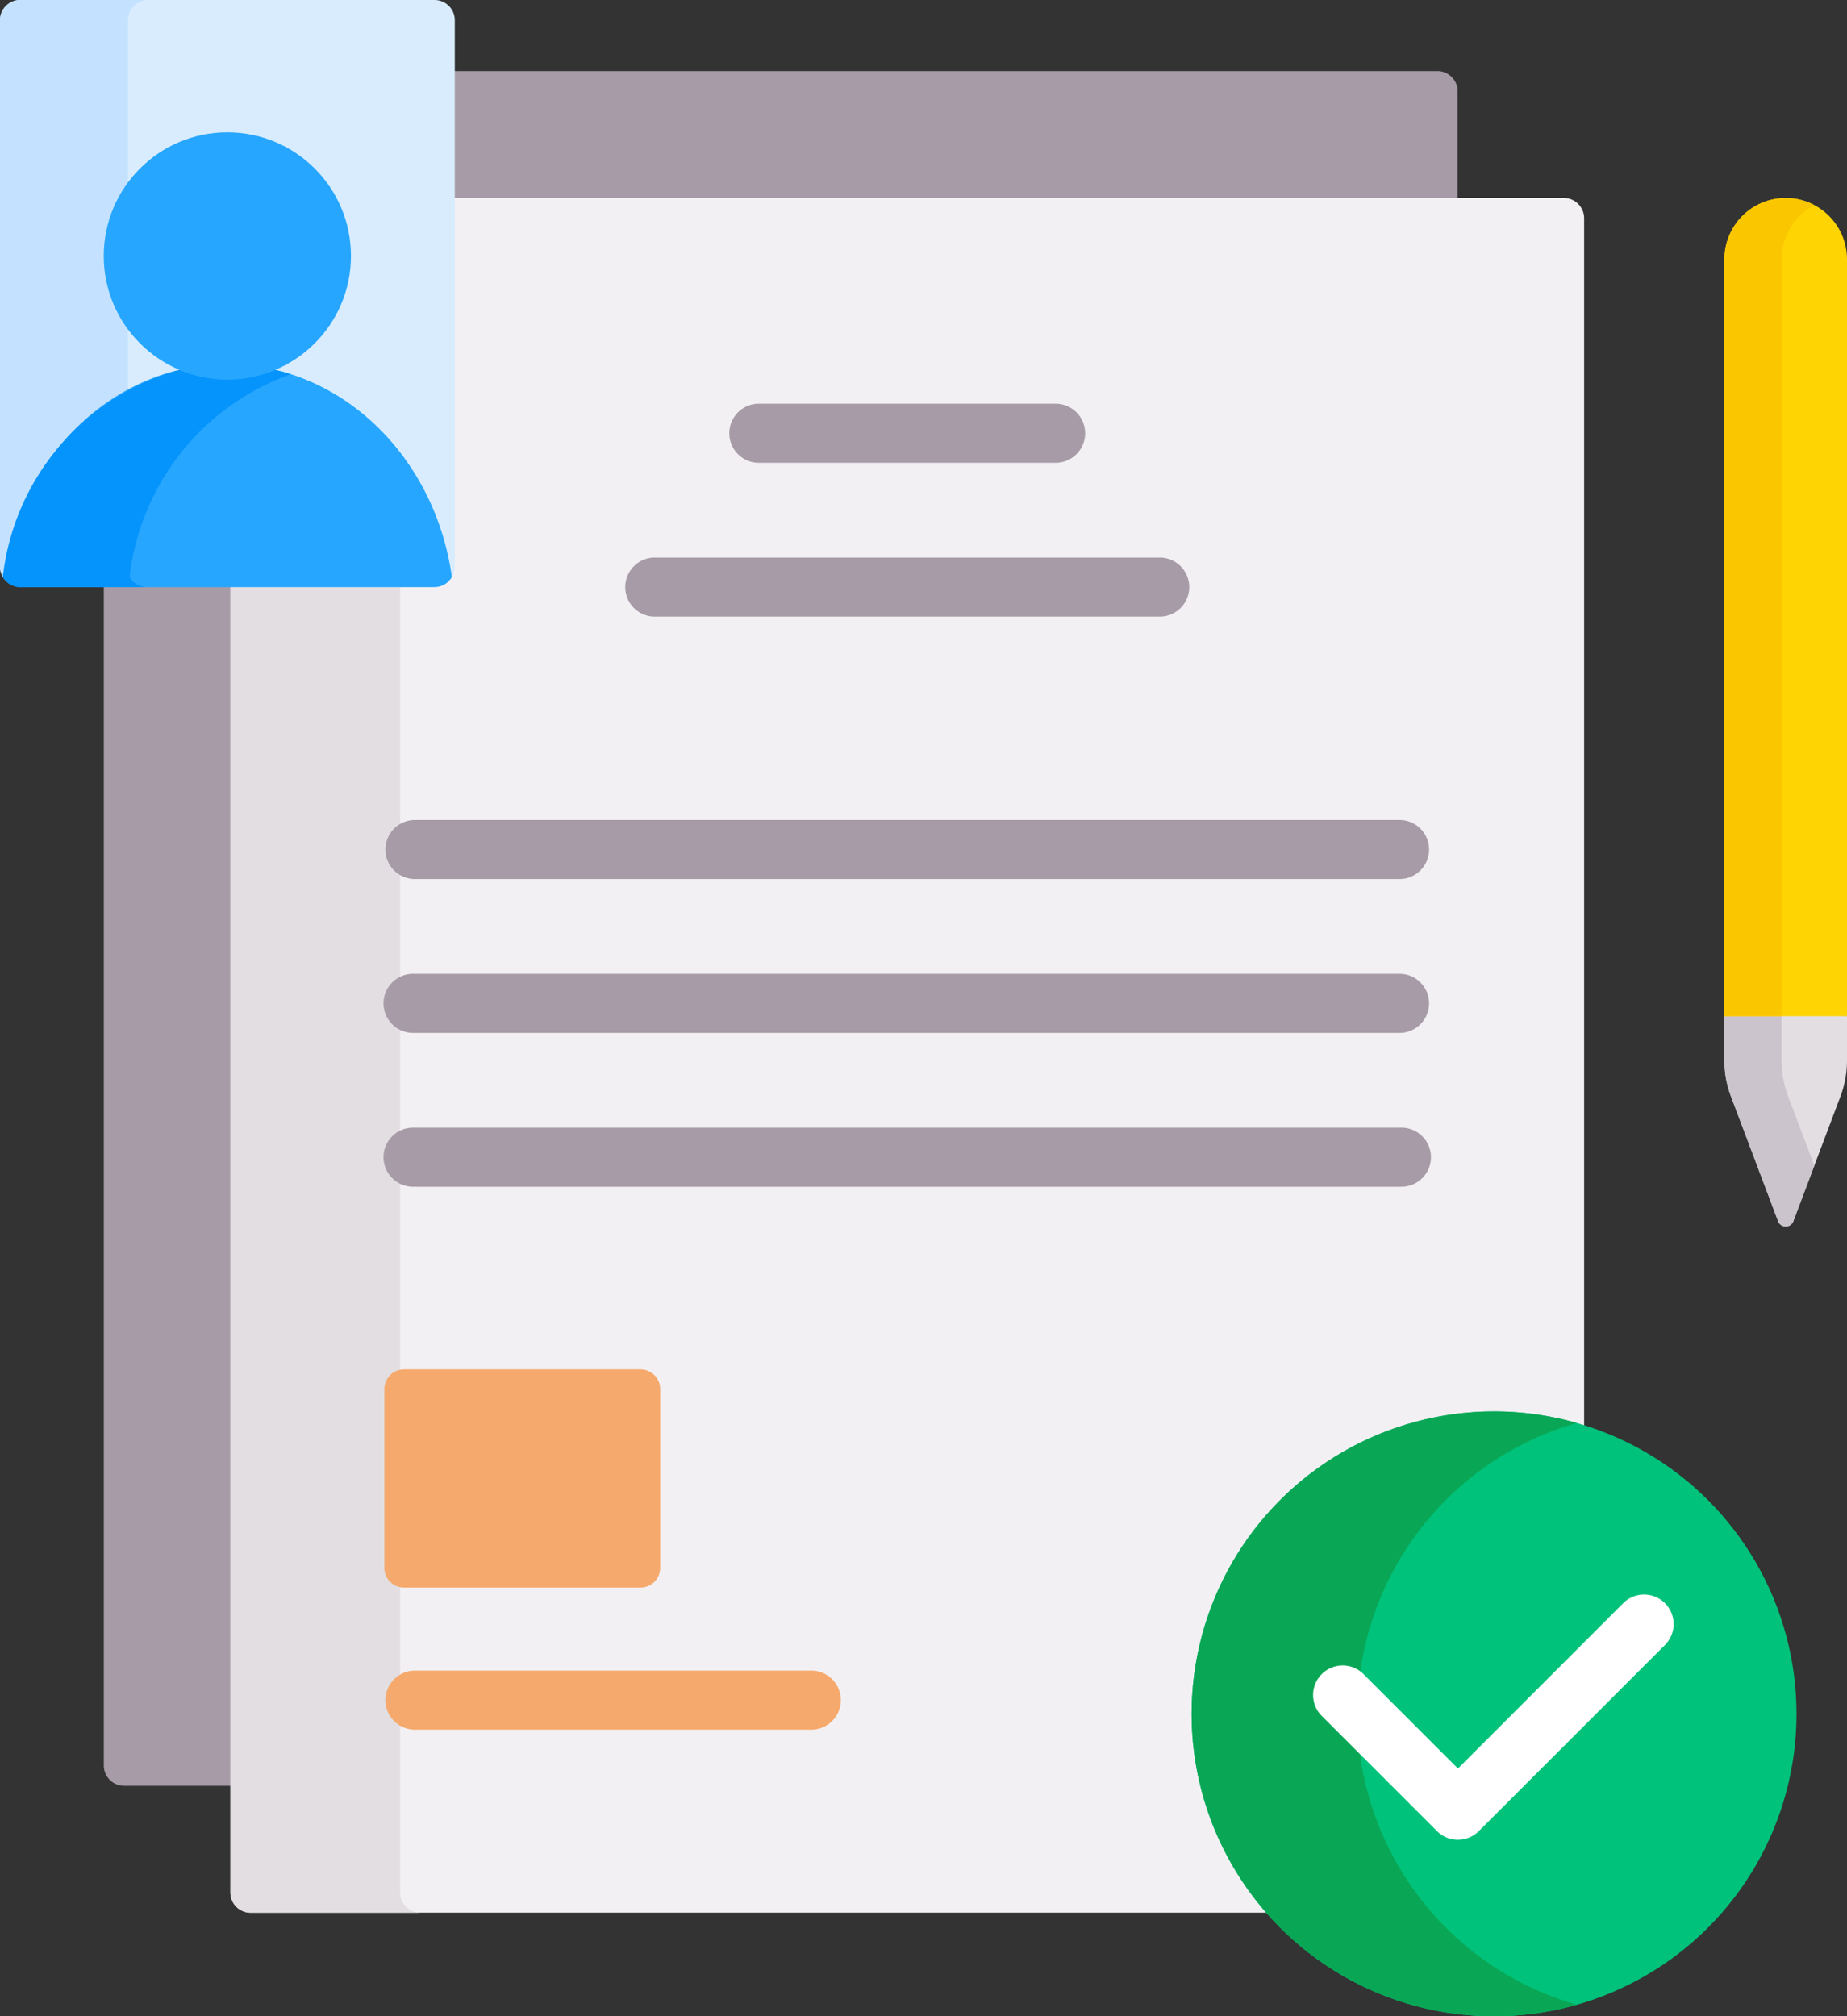 <svg xmlns="http://www.w3.org/2000/svg" width="60.939" height="66.533" viewBox="0 0 60.939 66.533">
  <rect x="0" y="0" width="60.939" height="66.533" fill="#333333" stroke="none"/>
  <g id="contrato" transform="translate(-21.524)">
    <path id="Trazado_838970" data-name="Trazado 838970" d="M463.269,257.024h-3.784l-.13.13v1.465a3.345,3.345,0,0,0,.216,1.182l1.556,4.121a.268.268,0,0,0,.5,0l1.556-4.121a3.345,3.345,0,0,0,.216-1.182v-1.465Z" transform="translate(-380.936 -223.624)" fill="#e2dee2"/>
    <path id="Trazado_838971" data-name="Trazado 838971" d="M461.242,259.49v-1.465h-1.887v1.465a3.346,3.346,0,0,0,.216,1.182l1.556,4.121a.268.268,0,0,0,.5,0l.693-1.836-.863-2.285A3.347,3.347,0,0,1,461.242,259.49Z" transform="translate(-380.936 -224.495)" fill="#cbc4cc"/>
    <g id="Grupo_1084439" data-name="Grupo 1084439" transform="translate(24.952 2.343)">
      <path id="Trazado_838972" data-name="Trazado 838972" d="M169.2,22.349V18.7a.669.669,0,0,0-.669-.669H135.981v4.321Z" transform="translate(-124.535 -18.028)" fill="#a79ba7"/>
      <path id="Trazado_838973" data-name="Trazado 838973" d="M52.2,148.08H47.9v39.013a.669.669,0,0,0,.669.669H52.2Z" transform="translate(-47.903 -131.18)" fill="#a79ba7"/>
    </g>
    <path id="Trazado_838974" data-name="Trazado 838974" d="M111.843,100.3a9.849,9.849,0,0,1,12.822-9.39V50.946a.669.669,0,0,0-.669-.669H87.272v12.17a.546.546,0,0,1-.539.539H80v43.2a.669.669,0,0,0,.669.669h33.689a9.808,9.808,0,0,1-2.512-6.561Z" transform="translate(-50.875 -43.744)" fill="#f3f0f3"/>
    <g id="Grupo_1084440" data-name="Grupo 1084440" transform="translate(29.122 19.373)">
      <path id="Trazado_838975" data-name="Trazado 838975" d="M85.6,192.153V149.08H80v43.073a.669.669,0,0,0,.669.669h5.6A.669.669,0,0,1,85.6,192.153Z" transform="translate(-79.997 -149.08)" fill="#e2dee2"/>
    </g>
    <g id="Grupo_1084443" data-name="Grupo 1084443" transform="translate(78.419 6.534)">
      <g id="Grupo_1084442" data-name="Grupo 1084442">
        <g id="Grupo_1084441" data-name="Grupo 1084441">
          <path id="Trazado_838976" data-name="Trazado 838976" d="M463.4,77.274V52.3a2.022,2.022,0,1,0-4.044,0V77.274Z" transform="translate(-459.356 -50.278)" fill="#fed402"/>
        </g>
      </g>
    </g>
    <path id="Trazado_838977" data-name="Trazado 838977" d="M462.321,50.512a2.021,2.021,0,0,0-2.966,1.788V77.274h1.887V52.3A2.021,2.021,0,0,1,462.321,50.512Z" transform="translate(-380.936 -43.744)" fill="#fac600"/>
    <g id="Grupo_1084447" data-name="Grupo 1084447" transform="translate(60.839 46.574)">
      <g id="Grupo_1084444" data-name="Grupo 1084444">
        <circle id="Elipse_5843" data-name="Elipse 5843" cx="9.979" cy="9.979" r="9.979" fill="#00c27a"/>
      </g>
      <g id="Grupo_1084445" data-name="Grupo 1084445">
        <path id="Trazado_838978" data-name="Trazado 838978" d="M329.534,368.387a9.981,9.981,0,0,1,7.246-9.6,9.979,9.979,0,1,0,0,19.195A9.981,9.981,0,0,1,329.534,368.387Z" transform="translate(-324.067 -358.408)" fill="#09a755"/>
      </g>
      <g id="Grupo_1084446" data-name="Grupo 1084446" transform="translate(4.033 6.018)">
        <path id="Trazado_838979" data-name="Trazado 838979" d="M359.853,412.831a.975.975,0,0,1-.689-.285l-3.779-3.779a.975.975,0,1,1,1.378-1.378l3.09,3.09L365.33,405a.975.975,0,0,1,1.378,1.378l-6.166,6.166A.974.974,0,0,1,359.853,412.831Z" transform="translate(-355.099 -404.716)" fill="#fff"/>
      </g>
    </g>
    <g id="Grupo_1084452" data-name="Grupo 1084452" transform="translate(21.524)">
      <path id="Trazado_838980" data-name="Trazado 838980" d="M35.858,0H22.193a.669.669,0,0,0-.669.669V18.7a.663.663,0,0,0,.094.337l.135-.029a8.428,8.428,0,0,1,2.459-4.878,6.831,6.831,0,0,1,9.626,0A8.428,8.428,0,0,1,36.3,19.011l.135.029a.663.663,0,0,0,.094-.337V.669A.669.669,0,0,0,35.858,0Z" transform="translate(-21.524)" fill="#d8ecfe"/>
      <g id="Grupo_1084448" data-name="Grupo 1084448" transform="translate(0 0)">
        <path id="Trazado_838981" data-name="Trazado 838981" d="M25.745,12.854V.669A.669.669,0,0,1,26.415,0H22.193a.669.669,0,0,0-.669.669V18.7a.662.662,0,0,0,.094.337A8.273,8.273,0,0,1,25.745,12.854Z" transform="translate(-21.524 0)" fill="#c4e2ff"/>
      </g>
      <g id="Grupo_1084449" data-name="Grupo 1084449" transform="translate(0.094 12.02)">
        <path id="Trazado_838982" data-name="Trazado 838982" d="M22.823,99.851H36.488a.667.667,0,0,0,.575-.332c-.554-3.975-3.656-7.021-7.408-7.021s-6.854,3.045-7.408,7.021A.667.667,0,0,0,22.823,99.851Z" transform="translate(-22.248 -92.498)" fill="#26a6fe"/>
      </g>
      <g id="Grupo_1084450" data-name="Grupo 1084450" transform="translate(0.094 12.206)">
        <path id="Trazado_838983" data-name="Trazado 838983" d="M29.657,94.248a4.065,4.065,0,0,1-1.58-.318,8,8,0,0,0-5.827,6.834.666.666,0,0,0,.575.332h4.181a.666.666,0,0,1-.575-.332,8.078,8.078,0,0,1,5.317-6.692q-.251-.08-.509-.142A4.067,4.067,0,0,1,29.657,94.248Z" transform="translate(-22.25 -93.93)" fill="#0593fc"/>
      </g>
      <g id="Grupo_1084451" data-name="Grupo 1084451" transform="translate(3.423 4.367)">
        <circle id="Elipse_5844" data-name="Elipse 5844" cx="4.078" cy="4.078" r="4.078" fill="#26a6fe"/>
      </g>
    </g>
    <g id="Grupo_1084453" data-name="Grupo 1084453" transform="translate(34.209 55.124)">
      <path id="Trazado_838984" data-name="Trazado 838984" d="M133.253,426.15H120.116a.975.975,0,0,1,0-1.949h13.138a.975.975,0,0,1,0,1.949Z" transform="translate(-119.141 -424.201)" fill="#f6a96c"/>
    </g>
    <g id="Grupo_1084454" data-name="Grupo 1084454" transform="translate(34.209 45.183)">
      <path id="Trazado_838985" data-name="Trazado 838985" d="M127.588,354.9h-7.8a.65.65,0,0,1-.65-.65v-5.9a.65.65,0,0,1,.65-.65h7.8a.65.65,0,0,1,.65.65v5.9A.65.65,0,0,1,127.588,354.9Z" transform="translate(-119.141 -347.698)" fill="#f6a96c"/>
    </g>
    <g id="Grupo_1084455" data-name="Grupo 1084455" transform="translate(45.555 13.322)">
      <path id="Trazado_838986" data-name="Trazado 838986" d="M217.283,104.468H207.43a.975.975,0,0,1,0-1.949h9.853a.975.975,0,0,1,0,1.949Z" transform="translate(-206.455 -102.519)" fill="#a79ba7"/>
    </g>
    <g id="Grupo_1084456" data-name="Grupo 1084456" transform="translate(42.122 18.398)">
      <path id="Trazado_838987" data-name="Trazado 838987" d="M197.726,143.529H181.006a.975.975,0,0,1,0-1.949h16.721a.975.975,0,0,1,0,1.949Z" transform="translate(-180.031 -141.58)" fill="#a79ba7"/>
    </g>
    <g id="Grupo_1084460" data-name="Grupo 1084460" transform="translate(34.209 27.057)">
      <g id="Grupo_1084457" data-name="Grupo 1084457">
        <path id="Trazado_838988" data-name="Trazado 838988" d="M152.661,210.164H120.116a.975.975,0,0,1,0-1.949h32.546a.975.975,0,0,1,0,1.949Z" transform="translate(-119.141 -208.215)" fill="#a79ba7"/>
      </g>
      <g id="Grupo_1084458" data-name="Grupo 1084458" transform="translate(0 5.076)">
        <path id="Trazado_838989" data-name="Trazado 838989" d="M152.661,249.224H120.116a.975.975,0,1,1,0-1.949h32.546a.975.975,0,0,1,0,1.949Z" transform="translate(-119.141 -247.275)" fill="#a79ba7"/>
      </g>
      <g id="Grupo_1084459" data-name="Grupo 1084459" transform="translate(0 10.152)">
        <path id="Trazado_838990" data-name="Trazado 838990" d="M152.661,288.286H120.116a.975.975,0,1,1,0-1.949h32.546a.975.975,0,1,1,0,1.949Z" transform="translate(-119.141 -286.337)" fill="#a79ba7"/>
      </g>
    </g>
  </g>
</svg>
